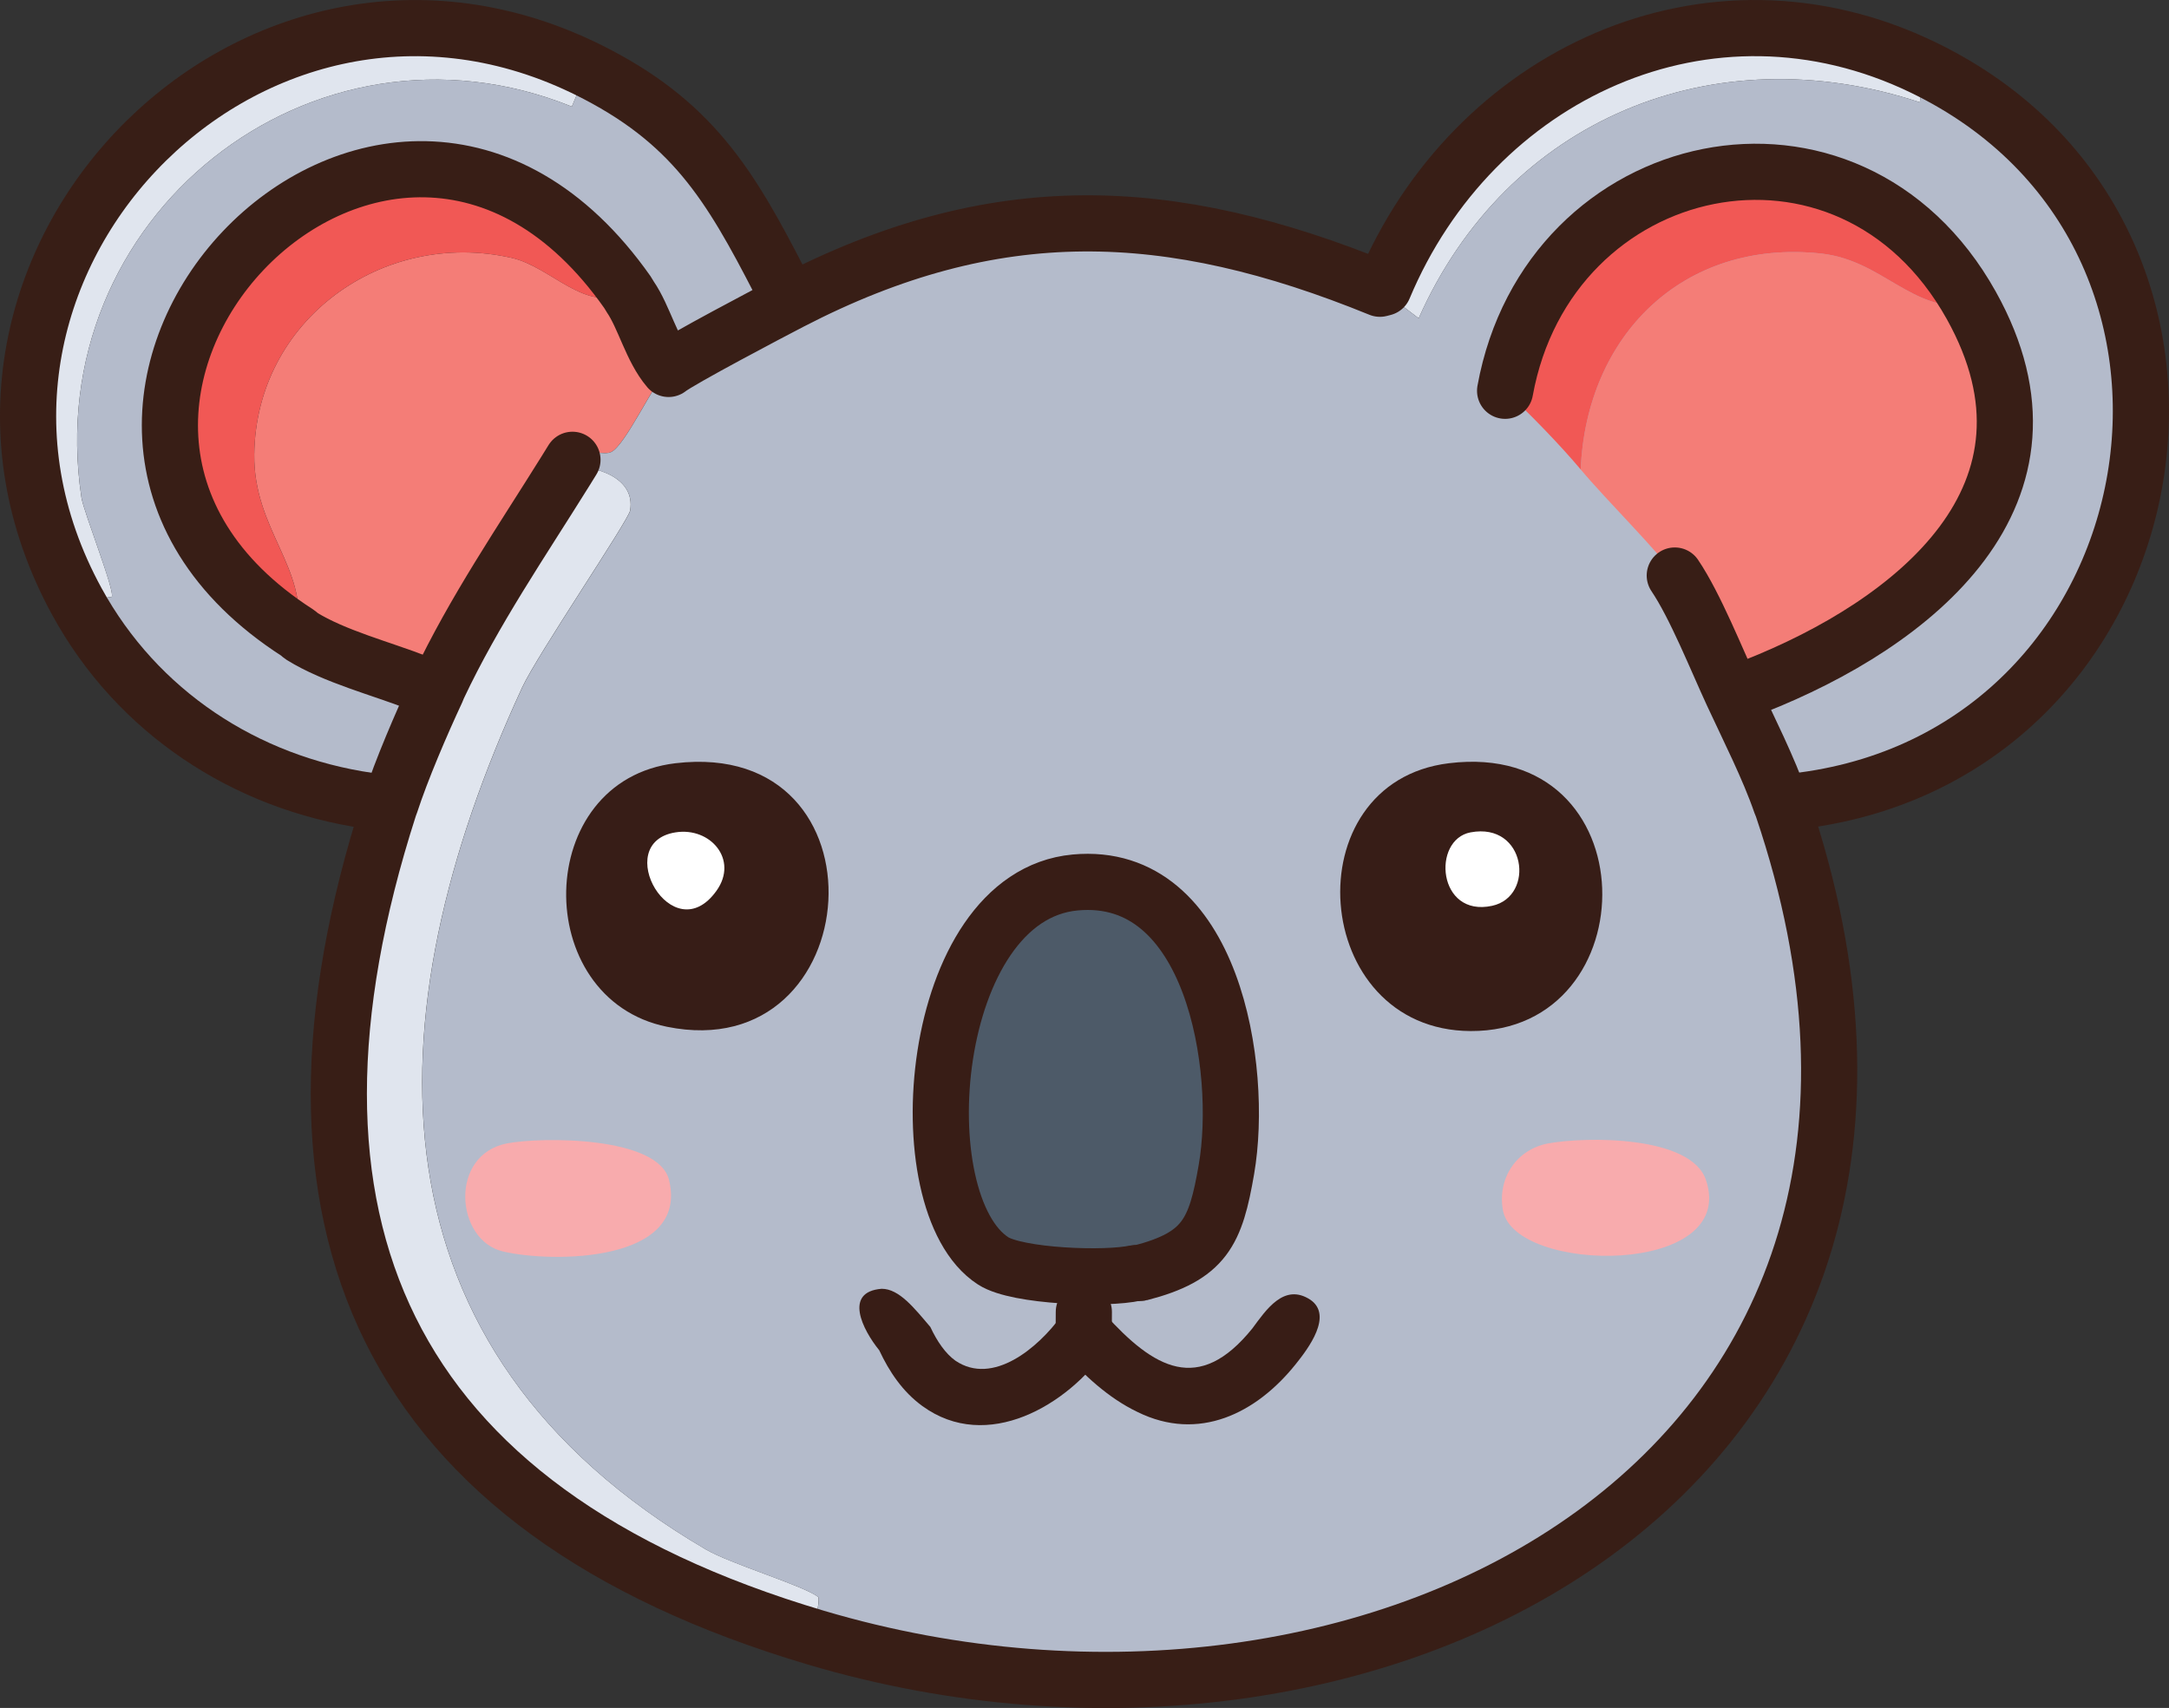 <?xml version="1.0" encoding="UTF-8"?>
<svg id="Layer_1" data-name="Layer 1" xmlns="http://www.w3.org/2000/svg" viewBox="0 0 494.34 389.33">
  <rect x="0" y="0" width="494.34" height="389.33" fill="#333333" stroke="none"/>
  <defs>
    <style>
      .cls-1 {
        fill: #b4bbcb;
      }

      .cls-2 {
        fill: #f15855;
      }

      .cls-3 {
        fill: #381d16;
      }

      .cls-4 {
        fill: #fff;
      }

      .cls-5 {
        fill: #4d5a68;
      }

      .cls-5, .cls-6 {
        stroke: #381d16;
      }

      .cls-5, .cls-6, .cls-7 {
        stroke-linecap: round;
        stroke-linejoin: round;
        stroke-width: 12.8px;
      }

      .cls-6, .cls-7 {
        fill: none;
      }

      .cls-8 {
        fill: #e0e5ee;
      }

      .cls-9 {
        fill: #371d17;
      }

      .cls-10 {
        fill: #f8abad;
      }

      .cls-11 {
        fill: #f47d77;
      }

      .cls-7 {
        stroke: #381e16;
      }
    </style>
  </defs>
  <g id="Generative_Object" data-name="Generative Object">
    <g>
      <path class="cls-8" d="M185.96,373.29c-98.6-29.24-127.62-94.93-97.29-189.27.09-.27.21-.53.3-.81,2.54-7.8,7.05-18.27,10.56-25.81.14-.3.24-.63.38-.93,8.15-17.29,18.93-33,28.99-49.16l.52-.84c5.91-.55,15.49,2.24,14.19,9.89-.4,2.33-21.13,32.82-24.62,40.37-34.92,75.63-35.99,150.84,41.85,196.45,5.72,3.35,22.29,8.25,25.6,10.83.62.48-1.24,7.91-.49,9.26Z"/>
      <path class="cls-8" d="M132.87,15.34c.33.16.66.32.99.48l-3.53,8.48C71.11.35,8.96,49.64,18.56,113.42c.49,3.26,7.79,21.55,6.89,22.65l-7.93,1.05C-23.36,62.38,56.03-21.42,132.87,15.34Z"/>
      <path class="cls-8" d="M438.32,15.38l-.76,7.94c-47.07-15.55-94.1,3.87-114.23,49.24l-8.83-6.74.85-.22c20.31-48.58,74.06-73.88,122.97-50.22Z"/>
      <path class="cls-11" d="M143.62,67.63c3.21,4.67,4.84,11.87,8.76,16.47-3.09,2.44-9.86,17.62-13.19,18.98-2.53,1.04-7.83-2.28-9.24,2.56l-.52.84-.52.84c-10.06,16.16-20.84,31.87-28.99,49.16-.14.3-.24.63-.38.93l-4.4-1.8c-8.25-3.22-18.87-5.94-26.36-10.58-.35-.22-.63-.56-.98-.79,2.4-14.93-10.05-23.43-9.85-40.67.36-30.57,29.22-51.41,58.59-44.81,9.26,2.08,16.87,12.84,26.49,7.88.22.31.37.67.59.98Z"/>
      <path class="cls-2" d="M143.62,67.63c-.22-.32-.37-.67-.59-.98-9.62,4.96-17.23-5.79-26.49-7.88-29.37-6.61-58.23,14.24-58.59,44.81-.2,17.24,12.24,25.74,9.85,40.67.35.23.63.57.98.79-.35-.22-.63-.56-.98-.79C-10.41,93.96,87.9-11.86,143.03,66.65c.22.31.37.67.59.98Z"/>
      <g>
        <path class="cls-1" d="M315.35,65.6l-.85.22,8.83,6.74c20.13-45.37,67.16-64.79,114.23-49.24l.76-7.94c79.23,38.33,58.77,155.6-27.33,167.06l-4.75,1.57c-.1-.3-.25-.59-.36-.89.1.3.25.59.36.89,51.31,151.47-92.74,227.1-220.27,189.28-.75-1.34,1.11-8.77.49-9.26-3.31-2.59-19.88-7.48-25.6-10.83-77.84-45.61-76.77-120.82-41.85-196.45,3.49-7.55,24.22-38.04,24.62-40.37,1.3-7.65-8.29-10.45-14.19-9.89l-.52.84.52-.84.52-.84c1.41-4.84,6.71-1.53,9.24-2.56,3.33-1.36,10.11-16.54,13.19-18.98-3.92-4.6-5.55-11.8-8.76-16.47-.22-.32-.37-.67-.59-.98C87.9-11.86-10.41,93.96,67.8,144.24c.35.23.63.57.98.79,7.49,4.64,18.11,7.36,26.36,10.58l4.4,1.8c.14-.3.24-.63.38-.93-.14.3-.24.63-.38.93-3.52,7.54-8.02,18-10.56,25.81-.09.27-.21.53-.3.81.09-.27.21-.53.3-.81l-4.94-.69c-28.18-4.08-52.76-20.28-66.51-45.41l7.93-1.05c.89-1.09-6.4-19.38-6.89-22.65C8.96,49.64,71.11.35,130.33,24.3l3.53-8.48c-.33-.16-.66-.32-.99-.48.33.16.66.32.99.48,23.76,11.74,32.38,26.06,43.92,48.52.77,1.5,1.67,2.94,2.35,4.47,46.58-24.13,86.3-22.6,134.37-3l.85-.22Z"/>
        <g>
          <g>
            <path class="cls-11" d="M449.28,69.6c24.06,43.14-13.13,72.54-49.39,86.83-1.78.7-3.48.65-5.02,1.75-3.68-7.93-8.51-20.12-13.17-27.01-3.58-5.29-15.46-17.02-21.44-24.15,1.29-30.51,23.28-52.51,54.65-49.24,14.22,1.48,20.66,13.5,34.37,11.82Z"/>
            <path class="cls-2" d="M449.28,69.6c-13.71,1.68-20.14-10.33-34.37-11.82-31.37-3.28-53.36,18.73-54.65,49.24-4.81-5.73-11.65-12.74-17.23-17.95,9.85-54.29,78.36-69.49,106.25-19.47Z"/>
          </g>
          <g>
            <path class="cls-10" d="M115.56,260.64c7.74-1.5,34.5-1.7,36.93,8.37,4.54,18.8-26.65,18.94-37.91,16.25-10.79-2.58-12.32-22.03.98-24.62Z"/>
            <path class="cls-10" d="M352.88,260.64c8.46-1.56,32.53-1.87,35.94,8.37,7.33,21.99-43.62,21.46-46.28,6.89-1.33-7.26,3.07-13.92,10.34-15.26Z"/>
            <g>
              <path class="cls-9" d="M330.23,173.98c45.81-5.6,45.68,61.26,4.92,61.05-36.65-.19-40.64-56.69-4.92-61.05Z"/>
              <path class="cls-4" d="M335.15,189.74c12.66-2.38,14.81,14.59,4.92,16.74-12.46,2.71-13.79-15.07-4.92-16.74Z"/>
            </g>
            <g>
              <path class="cls-9" d="M153.96,173.98c49.45-5.84,44.09,69.45-1.97,60.07-31.2-6.36-30.65-56.22,1.97-60.07Z"/>
              <path class="cls-4" d="M153.96,189.74c7.94-1.26,14.39,6.22,9.35,13.29-10.01,14.07-24.23-10.93-9.35-13.29Z"/>
            </g>
            <path class="cls-5" d="M245.05,201.16c31.41-2.9,38.44,42.4,34.47,65.39-2.47,14.32-4.89,19.81-19.69,23.63-.3.08-.67-.07-.98,0-6.65,1.54-26.97.81-32.5-2.76-20.37-13.16-15-83.15,18.71-86.26Z"/>
          </g>
        </g>
      </g>
    </g>
    <g>
      <path class="cls-7" d="M84.03,182.53c-28.18-4.08-52.76-20.28-66.51-45.41C-23.36,62.38,56.03-21.42,132.87,15.34c.33.16.66.32.99.48,23.76,11.74,32.38,26.06,43.92,48.52"/>
      <path class="cls-7" d="M410.99,182.44c86.1-11.46,106.56-128.74,27.33-167.06-48.91-23.66-102.66,1.63-122.97,50.22l-.85.22c-48.07-19.6-87.79-21.13-134.37,3-4.67,2.42-25.06,13.15-27.75,15.28-3.92-4.6-5.55-11.8-8.76-16.47-.22-.32-.37-.67-.59-.98C87.9-11.86-10.41,93.96,67.8,144.24c.35.23.63.57.98.79,7.49,4.64,18.11,7.36,26.36,10.58"/>
      <path class="cls-7" d="M130.47,104.81l-.52.84-.52.84-.52.84c-10.06,16.16-20.84,31.87-28.99,49.16-.14.3-.24.63-.38.93-3.52,7.54-8.02,18-10.56,25.81-.09.27-.21.53-.3.81-30.33,94.34-1.3,160.03,97.29,189.27,127.54,37.82,271.58-37.81,220.27-189.28-.1-.3-.25-.59-.36-.89-2.76-8.02-7.38-17.11-11.01-24.94s-8.51-20.12-13.17-27.01"/>
      <path class="cls-7" d="M399.89,156.44c36.26-14.3,73.45-43.69,49.39-86.83-27.89-50.02-96.4-34.82-106.25,19.47"/>
      <line class="cls-6" x1="247.02" y1="299.04" x2="246.99" y2="303.8"/>
      <path class="cls-3" d="M251.79,299.55c11.21,12.4,21.4,18.41,33.62,3.29,3.12-4.2,7.24-10.5,13.25-6.55,5.16,3.58-.41,11.02-3.38,14.71-8.92,11.14-22.04,17.77-36.04,10.86-6.73-3.22-12.3-8.52-17.04-13.82-5.44-6.54,3.74-14.68,9.58-8.49h0Z"/>
      <path class="cls-3" d="M252.2,307.53c-8.87,12.83-27.25,23.69-41.98,12.98-4.53-3.29-7.57-7.88-9.83-12.71-3.8-4.68-8.18-13.34.56-14.02,3.98,0,7.43,4.4,11.09,8.71,1.51,3.25,3.46,6.08,5.71,7.68,8.56,5.8,18.92-3.01,24.06-10.11,5.18-6.7,15.11.44,10.38,7.49h0Z"/>
    </g>
  </g>
</svg>